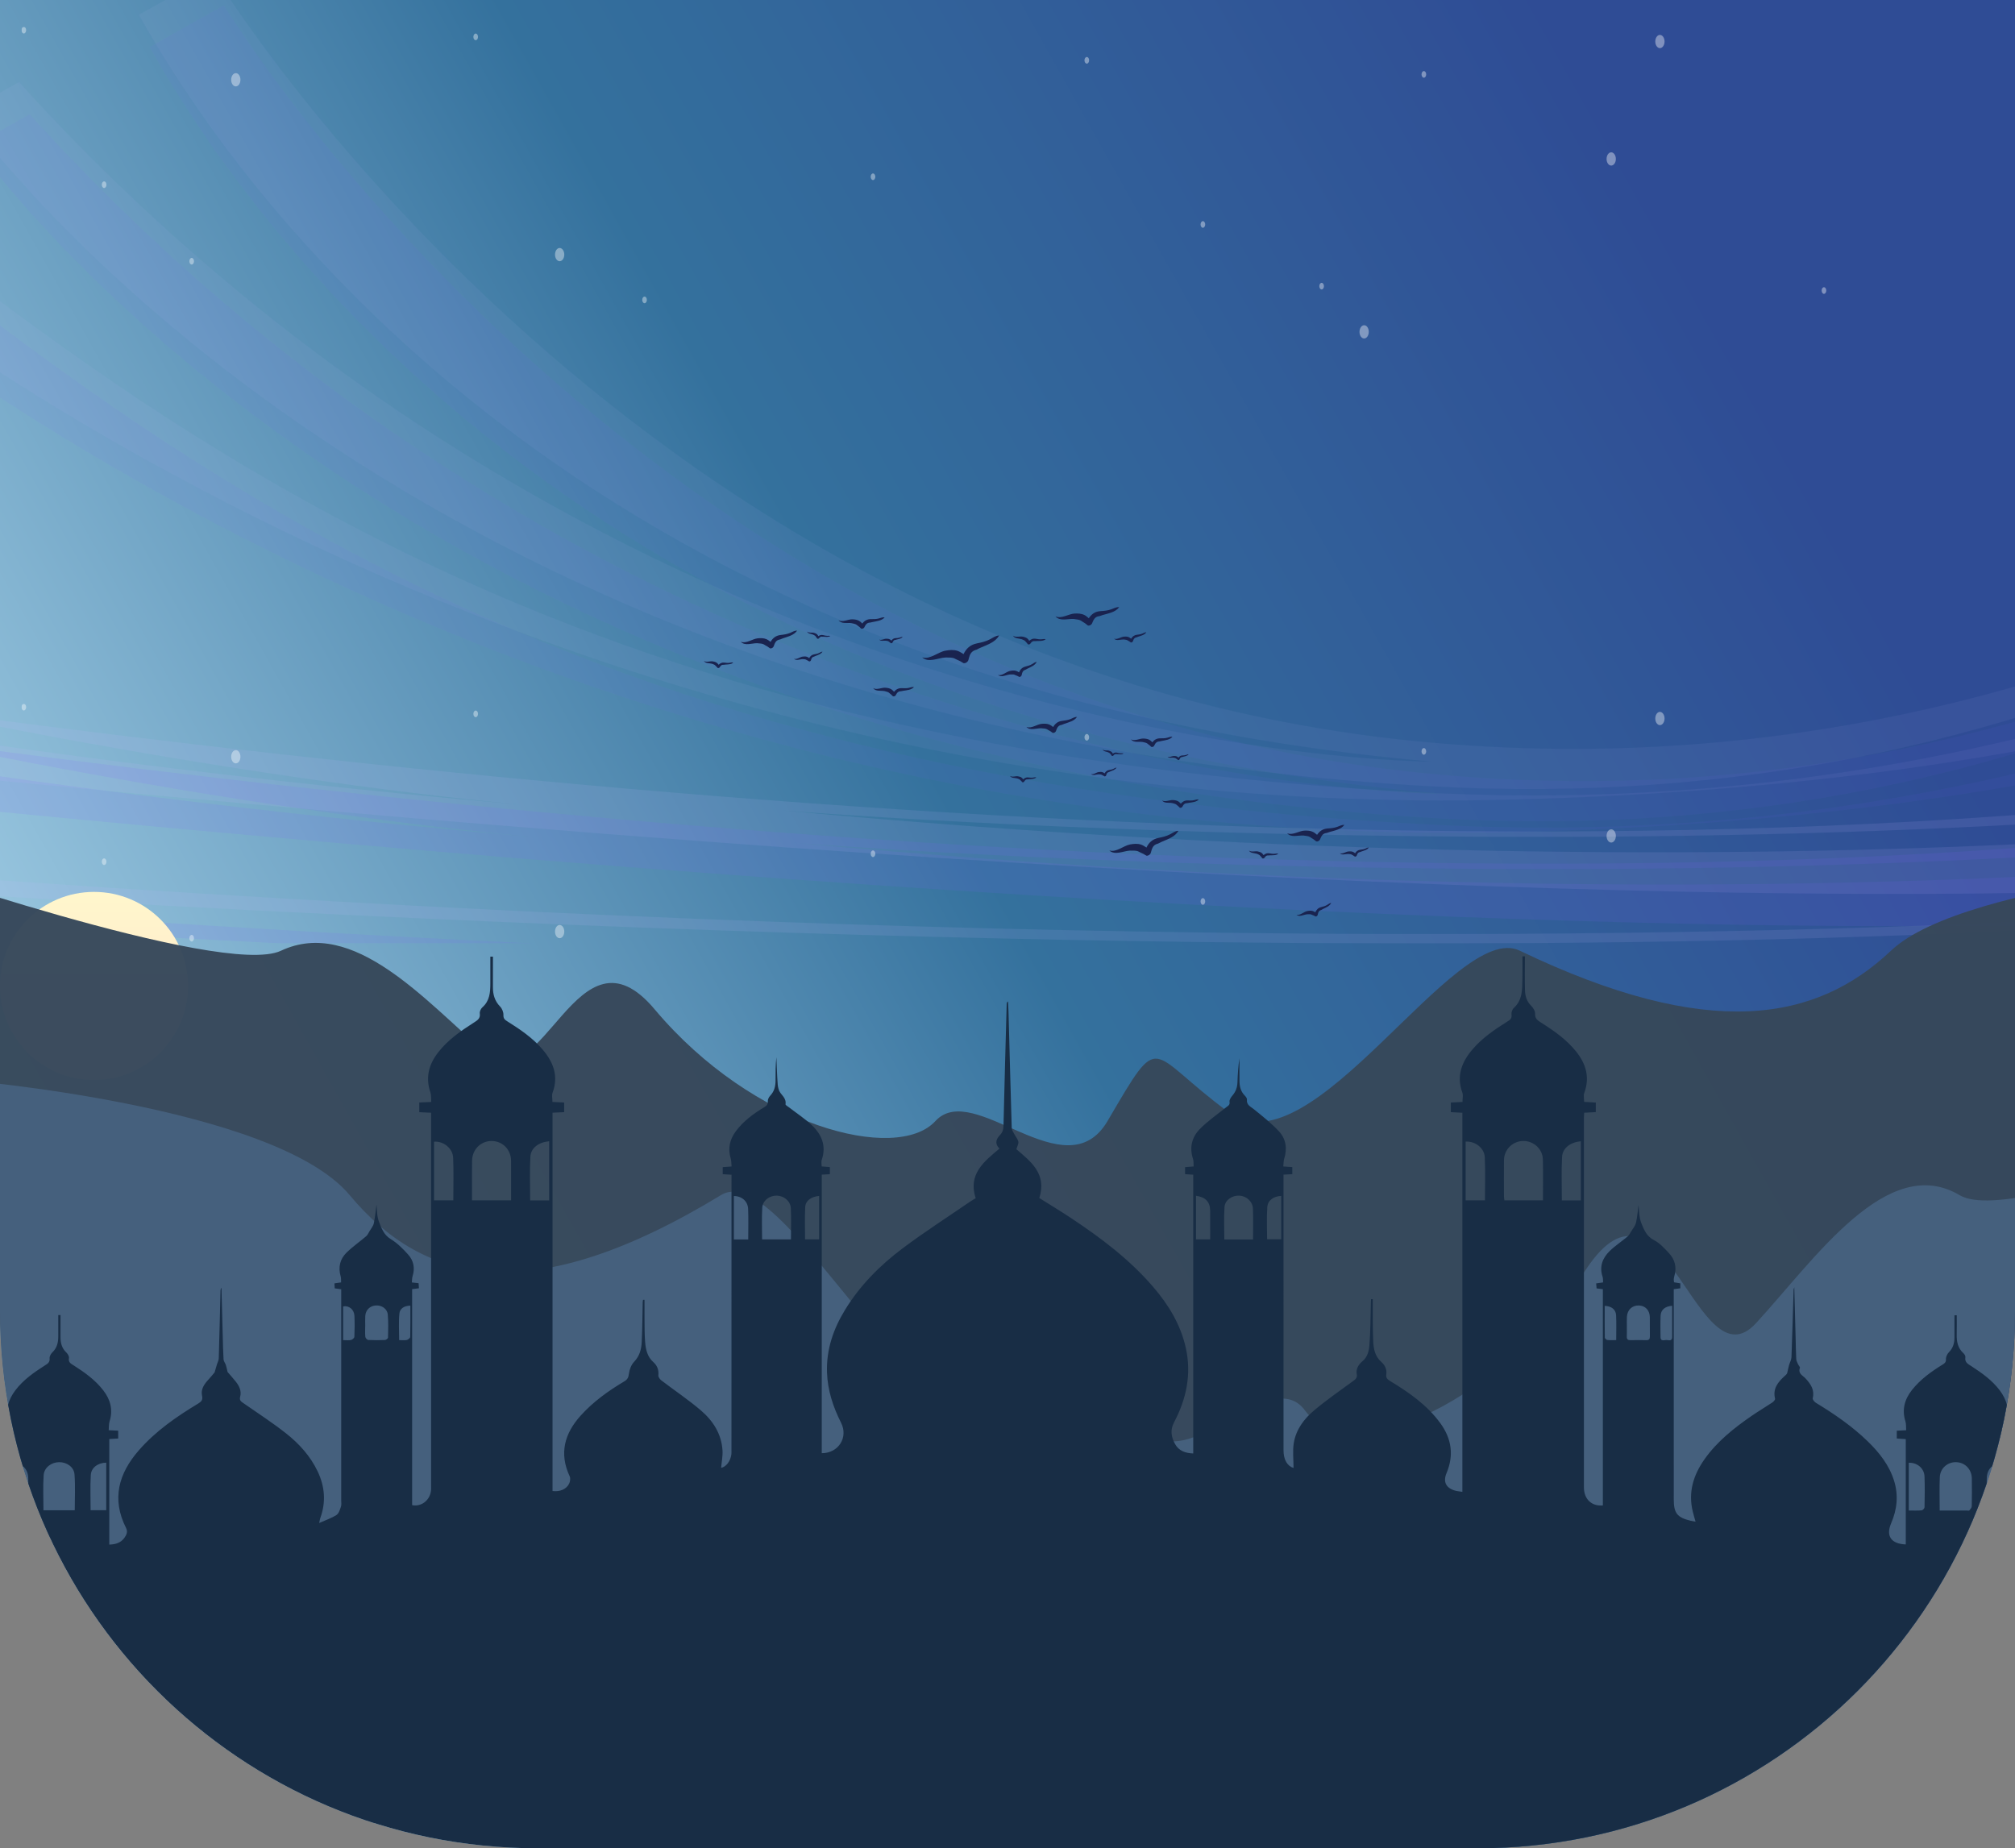 <svg width="375" height="344" viewBox="0 0 375 344" fill="none" xmlns="http://www.w3.org/2000/svg">
<rect x="0" y="0" width="375" height="344" fill="#808080" stroke="none"/>
<g clip-path="url(#clip0_16_1142)">
<path d="M0 0H375V244C375 299.228 330.228 344 275 344H100C44.772 344 0 299.228 0 244V0Z" fill="url(#paint0_linear_16_1142)"/>
<g clip-path="url(#clip1_16_1142)">
<g opacity="0.53">
<g opacity="0.53">
<path opacity="0.21" d="M266.313 147.576C109.6 139.972 36.289 85.325 -29.118 33.574L-40.158 39.763C-40.158 39.763 86.033 153.921 281.424 148.823C476.815 143.725 523.624 69.376 523.624 69.376L521.52 66.674C498.661 85.61 405.589 154.33 266.313 147.576Z" fill="#C5B7FF"/>
<path opacity="0.21" d="M266.313 141.738C266.313 141.738 118.464 142.037 3.527 15.268L-6.766 21.041C10.71 44.049 91.547 136.705 266.319 146.349C380.607 152.661 461.833 99.254 510.415 52.413L508.973 50.562C508.973 50.562 414.336 151.265 266.319 138.212C118.302 125.159 39.666 -5 39.666 -5L25.847 2.747C45.634 38.094 110.762 128.107 266.313 141.738Z" fill="#C5B7FF"/>
</g>
<path opacity="0.21" d="M-123.105 153.706C-295.391 137.459 -326.302 127.575 -304.08 121.568C-309.197 120.769 -314.139 119.983 -318.847 119.23C-398.437 124.665 -418.757 135.471 -144.672 156.876C268.8 189.164 430.357 171.656 478.471 163.35C477.821 163.454 287.275 192.404 -123.105 153.706Z" fill="#C5B7FF"/>
<path opacity="0.21" d="M-115.417 133.348C356.683 185.404 470.814 162.558 495.459 153.739V144.985C460.495 151.187 338.013 168.656 145.602 150.843C145.602 150.843 347.695 167.175 495.459 140.316V132.854C350.371 171.961 120.036 150.44 -17.305 131.763C42.939 144.401 86.631 148.823 96.735 149.739C97.482 149.804 98.222 149.868 98.976 149.933C98.976 149.933 98.203 149.875 96.735 149.739C-24.442 139.322 -111.819 119.392 -134.541 113.846C-148.899 113.95 -208.196 114.47 -263.823 116.502C-265.759 116.645 -267.661 116.788 -269.525 116.938C-231.587 120.749 -181.103 126.107 -115.417 133.348Z" fill="#C5B7FF"/>
</g>
<g clip-path="url(#clip2_16_1142)">
<g opacity="0.53">
<g opacity="0.53">
<path opacity="0.21" d="M268.313 153.576C111.6 145.972 38.289 91.325 -27.118 39.574L-38.158 45.763C-38.158 45.763 88.033 159.921 283.424 154.823C478.815 149.725 525.624 75.376 525.624 75.376L523.52 72.674C500.661 91.61 407.589 160.33 268.313 153.576Z" fill="#7C5BFF"/>
<path opacity="0.21" d="M268.313 147.738C268.313 147.738 120.464 148.037 5.527 21.268L-4.766 27.041C12.71 50.049 93.547 142.705 268.319 152.349C382.607 158.661 463.833 105.254 512.415 58.413L510.973 56.562C510.973 56.562 416.336 157.265 268.319 144.212C120.302 131.159 41.666 1 41.666 1L27.847 8.747C47.634 44.094 112.762 134.107 268.313 147.738Z" fill="#7C5BFF"/>
</g>
<path opacity="0.21" d="M-121.105 159.706C-293.391 143.459 -324.302 133.575 -302.08 127.568C-307.197 126.769 -312.139 125.983 -316.847 125.23C-396.437 130.665 -416.757 141.471 -142.672 162.876C270.8 195.164 432.357 177.656 480.471 169.35C479.821 169.454 289.275 198.404 -121.105 159.706Z" fill="#7C5BFF"/>
<path opacity="0.21" d="M-113.417 139.348C358.683 191.404 472.814 168.558 497.459 159.739V150.985C462.495 157.187 340.013 174.656 147.602 156.843C147.602 156.843 349.695 173.175 497.459 146.316V138.854C352.371 177.961 122.036 156.44 -15.306 137.763C44.939 150.401 88.631 154.823 98.735 155.739C99.482 155.804 100.222 155.868 100.976 155.933C100.976 155.933 100.203 155.875 98.735 155.739C-22.442 145.322 -109.819 125.392 -132.541 119.846C-146.899 119.95 -206.196 120.47 -261.823 122.502C-263.759 122.645 -265.661 122.788 -267.525 122.938C-229.587 126.749 -179.103 132.107 -113.417 139.348Z" fill="#7C5BFF"/>
</g>
<g clip-path="url(#clip3_16_1142)">
<g opacity="0.39">
<path d="M44.748 14.849C44.748 15.527 44.359 16.082 43.885 16.082C43.41 16.082 43.021 15.527 43.021 14.849C43.021 14.171 43.41 13.616 43.885 13.616C44.359 13.601 44.748 14.155 44.748 14.849Z" fill="white"/>
<path d="M105.017 47.386C105.017 48.065 104.629 48.619 104.154 48.619C103.679 48.619 103.291 48.065 103.291 47.386C103.291 46.708 103.679 46.153 104.154 46.153C104.629 46.153 105.017 46.708 105.017 47.386Z" fill="white"/>
<path d="M309.781 7.728C309.781 8.406 309.393 8.961 308.918 8.961C308.443 8.961 308.055 8.406 308.055 7.728C308.055 7.05 308.443 6.495 308.918 6.495C309.393 6.495 309.781 7.05 309.781 7.728Z" fill="white"/>
<path d="M246.393 53.259C246.393 53.598 246.199 53.875 245.962 53.875C245.724 53.875 245.53 53.598 245.53 53.259C245.53 52.92 245.724 52.642 245.962 52.642C246.199 52.642 246.393 52.92 246.393 53.259Z" fill="white"/>
<path d="M264.987 14.464C265.225 14.464 265.418 14.188 265.418 13.847C265.418 13.507 265.225 13.231 264.987 13.231C264.748 13.231 264.555 13.507 264.555 13.847C264.555 14.188 264.748 14.464 264.987 14.464Z" fill="white"/>
<path d="M224.293 41.776C224.293 42.115 224.099 42.392 223.861 42.392C223.624 42.392 223.429 42.115 223.429 41.776C223.429 41.437 223.624 41.16 223.861 41.16C224.099 41.16 224.293 41.437 224.293 41.776Z" fill="white"/>
<path d="M202.689 11.227C202.689 11.566 202.494 11.844 202.257 11.844C202.02 11.844 201.825 11.566 201.825 11.227C201.825 10.888 202.02 10.61 202.257 10.61C202.494 10.595 202.689 10.872 202.689 11.227Z" fill="white"/>
<path d="M162.901 32.898C162.901 33.237 162.707 33.514 162.47 33.514C162.232 33.514 162.038 33.237 162.038 32.898C162.038 32.559 162.232 32.281 162.47 32.281C162.707 32.281 162.901 32.559 162.901 32.898Z" fill="white"/>
<path d="M120.384 55.817C120.384 56.157 120.19 56.434 119.952 56.434C119.715 56.434 119.521 56.157 119.521 55.817C119.521 55.478 119.715 55.201 119.952 55.201C120.19 55.201 120.384 55.478 120.384 55.817Z" fill="white"/>
<path d="M88.528 7.482C88.766 7.482 88.96 7.205 88.96 6.865C88.96 6.524 88.766 6.248 88.528 6.248C88.289 6.248 88.096 6.524 88.096 6.865C88.096 7.205 88.289 7.482 88.528 7.482Z" fill="white"/>
<path d="M36.104 48.62C36.104 48.959 35.91 49.236 35.672 49.236C35.435 49.236 35.241 48.959 35.241 48.62C35.241 48.28 35.435 48.003 35.672 48.003C35.91 48.003 36.104 48.28 36.104 48.62Z" fill="white"/>
<path d="M4.432 6.233C4.67 6.233 4.863 5.957 4.863 5.617C4.863 5.276 4.67 5 4.432 5C4.193 5 4 5.276 4 5.617C4 5.957 4.193 6.233 4.432 6.233Z" fill="white"/>
<path d="M19.809 34.378C19.809 34.717 19.615 34.994 19.378 34.994C19.14 34.994 18.946 34.717 18.946 34.378C18.946 34.038 19.14 33.761 19.378 33.761C19.615 33.761 19.809 34.038 19.809 34.378Z" fill="white"/>
<path d="M339.878 54.076C339.878 54.415 339.684 54.692 339.446 54.692C339.209 54.692 339.015 54.415 339.015 54.076C339.015 53.737 339.209 53.459 339.446 53.459C339.684 53.459 339.878 53.737 339.878 54.076Z" fill="white"/>
<path d="M299.853 30.817C300.33 30.817 300.717 30.265 300.717 29.584C300.717 28.903 300.33 28.351 299.853 28.351C299.377 28.351 298.99 28.903 298.99 29.584C298.99 30.265 299.377 30.817 299.853 30.817Z" fill="white"/>
<path d="M254.735 61.767C254.735 62.445 254.346 63 253.872 63C253.397 63 253.008 62.445 253.008 61.767C253.008 61.089 253.397 60.534 253.872 60.534C254.346 60.519 254.735 61.073 254.735 61.767Z" fill="white"/>
</g>
</g>
<g clip-path="url(#clip4_16_1142)">
<g opacity="0.39">
<path d="M44.748 140.849C44.748 141.527 44.359 142.082 43.885 142.082C43.41 142.082 43.021 141.527 43.021 140.849C43.021 140.171 43.41 139.616 43.885 139.616C44.359 139.601 44.748 140.155 44.748 140.849Z" fill="white"/>
<path d="M105.017 173.386C105.017 174.065 104.629 174.619 104.154 174.619C103.679 174.619 103.291 174.065 103.291 173.386C103.291 172.708 103.679 172.153 104.154 172.153C104.629 172.153 105.017 172.708 105.017 173.386Z" fill="white"/>
<path d="M309.781 133.728C309.781 134.406 309.393 134.961 308.918 134.961C308.443 134.961 308.055 134.406 308.055 133.728C308.055 133.05 308.443 132.495 308.918 132.495C309.393 132.495 309.781 133.05 309.781 133.728Z" fill="white"/>
<path d="M264.987 140.464C265.225 140.464 265.418 140.188 265.418 139.847C265.418 139.507 265.225 139.231 264.987 139.231C264.748 139.231 264.555 139.507 264.555 139.847C264.555 140.188 264.748 140.464 264.987 140.464Z" fill="white"/>
<path d="M224.293 167.776C224.293 168.115 224.099 168.393 223.861 168.393C223.624 168.393 223.429 168.115 223.429 167.776C223.429 167.437 223.624 167.159 223.861 167.159C224.099 167.159 224.293 167.437 224.293 167.776Z" fill="white"/>
<path d="M202.689 137.227C202.689 137.566 202.494 137.843 202.257 137.843C202.02 137.843 201.825 137.566 201.825 137.227C201.825 136.888 202.02 136.61 202.257 136.61C202.494 136.595 202.689 136.872 202.689 137.227Z" fill="white"/>
<path d="M162.901 158.898C162.901 159.237 162.707 159.514 162.47 159.514C162.232 159.514 162.038 159.237 162.038 158.898C162.038 158.559 162.232 158.281 162.47 158.281C162.707 158.281 162.901 158.559 162.901 158.898Z" fill="white"/>
<path d="M88.528 133.482C88.766 133.482 88.96 133.206 88.96 132.865C88.96 132.525 88.766 132.248 88.528 132.248C88.289 132.248 88.096 132.525 88.096 132.865C88.096 133.206 88.289 133.482 88.528 133.482Z" fill="white"/>
<path d="M36.104 174.619C36.104 174.959 35.91 175.236 35.672 175.236C35.435 175.236 35.241 174.959 35.241 174.619C35.241 174.28 35.435 174.003 35.672 174.003C35.91 174.003 36.104 174.28 36.104 174.619Z" fill="white"/>
<path d="M4.432 132.233C4.67 132.233 4.863 131.957 4.863 131.617C4.863 131.276 4.67 131 4.432 131C4.193 131 4 131.276 4 131.617C4 131.957 4.193 132.233 4.432 132.233Z" fill="white"/>
<path d="M19.809 160.378C19.809 160.717 19.615 160.994 19.378 160.994C19.14 160.994 18.946 160.717 18.946 160.378C18.946 160.039 19.14 159.761 19.378 159.761C19.615 159.761 19.809 160.039 19.809 160.378Z" fill="white"/>
<path d="M299.853 156.817C300.33 156.817 300.717 156.265 300.717 155.584C300.717 154.903 300.33 154.351 299.853 154.351C299.377 154.351 298.99 154.903 298.99 155.584C298.99 156.265 299.377 156.817 299.853 156.817Z" fill="white"/>
</g>
</g>
</g>
</g>
<circle cx="17.5" cy="183.5" r="17.5" fill="url(#paint1_linear_16_1142)"/>
<path d="M424 160C424 160 365.841 163.76 351.933 176.931C338.026 190.102 318.075 193.861 282.815 176.931C270.814 171.156 244.181 218.336 228.731 207.057C213.277 195.754 216.371 191.183 206.113 208.654C198.318 221.924 181.246 200.84 174.082 208.654C166.918 216.468 140.271 209.809 121.821 187.841C107.352 170.615 101.169 205.189 90.21 195.778C79.252 186.367 65.764 170.615 52.282 176.955C41.398 182.066 -21.906 160 -21.906 160L-24 288L424 265.393V160Z" fill="#37485B" fill-opacity="0.97"/>
<g clip-path="url(#clip5_16_1142)">
<path d="M-7 201C-7 201 51.159 205.758 65.067 222.428C78.975 239.098 98.925 243.856 134.185 222.428C146.186 215.119 172.819 274.831 188.269 260.557C203.723 246.251 200.629 240.466 210.887 262.578C218.682 279.372 235.754 252.688 242.918 262.578C250.082 272.468 276.729 264.04 295.179 236.236C309.648 214.435 315.831 258.193 326.79 246.282C337.748 234.37 351.235 214.435 364.718 222.459C375.602 228.928 438.906 201 438.906 201L441 363L-7 334.388V201Z" fill="#45607D"/>
</g>
<path d="M0 266.247C0.578 266.247 1.154 266.247 1.863 266.247C1.811 265.615 1.869 265.076 1.709 264.609C0.963 262.421 1.529 260.513 2.861 258.759C4.344 256.808 6.32 255.429 8.358 254.134C8.865 253.812 9.311 253.56 9.231 252.802C9.194 252.452 9.467 251.97 9.746 251.702C10.608 250.88 10.844 249.868 10.844 248.749C10.846 247.419 10.844 246.091 10.844 244.761C10.983 244.761 11.121 244.761 11.26 244.759C11.26 246.105 11.266 247.452 11.258 248.798C11.252 249.919 11.49 250.927 12.358 251.741C12.619 251.987 12.893 252.458 12.836 252.765C12.682 253.589 13.219 253.816 13.739 254.146C15.778 255.445 17.735 256.847 19.229 258.783C20.561 260.507 21.067 262.404 20.389 264.554C20.239 265.031 20.284 265.57 20.229 266.191C20.858 266.222 21.393 266.249 21.998 266.279C21.998 266.757 21.998 267.195 21.998 267.738C21.469 267.769 20.936 267.8 20.338 267.835C20.338 274.404 20.338 280.925 20.338 287.48C21.473 287.443 22.453 287.176 23.125 286.256C23.534 285.695 23.831 285.115 23.453 284.369C20.727 278.972 22.086 274.23 25.854 269.917C28.973 266.347 32.825 263.681 36.848 261.253C37.475 260.874 37.778 260.579 37.596 259.742C37.344 258.577 38.001 257.626 38.776 256.786C39.196 256.331 39.583 255.847 39.936 255.433C40.085 254.929 40.233 254.419 40.385 253.909C40.495 253.55 40.7 253.196 40.712 252.837C40.837 248.642 40.932 244.446 41.038 240.251C41.042 240.06 41.063 239.868 41.212 239.677C41.294 242.696 41.372 245.714 41.456 248.734C41.495 250.163 41.516 251.595 41.606 253.023C41.628 253.372 41.919 253.698 42.032 254.052C42.171 254.482 42.251 254.929 42.354 255.355C42.817 255.898 43.362 256.501 43.87 257.136C44.524 257.952 44.979 258.888 44.7 259.935C44.514 260.628 44.843 260.839 45.298 261.154C47.94 262.988 50.643 264.745 53.171 266.728C55.638 268.664 57.749 270.98 59.12 273.865C60.46 276.687 60.692 279.58 59.606 282.543C59.542 282.716 59.522 282.906 59.397 283.463C60.64 282.908 61.71 282.556 62.626 281.966C63.062 281.685 63.261 280.97 63.456 280.412C63.579 280.062 63.501 279.638 63.501 279.248C63.503 266.521 63.503 253.792 63.503 241.065C63.503 240.712 63.503 240.36 63.503 239.956C63.081 239.897 62.739 239.851 62.296 239.79C62.278 239.497 62.259 239.196 62.239 238.862C62.675 238.8 63.02 238.749 63.481 238.683C63.458 238.302 63.503 237.911 63.401 237.561C62.905 235.87 63.269 234.343 64.483 233.145C65.608 232.036 66.933 231.128 68.138 230.095C68.417 229.854 68.581 229.472 68.776 229.141C69.064 228.655 69.468 228.184 69.577 227.657C69.833 226.405 69.946 225.122 70.066 224.221C70.171 225.038 70.107 226.329 70.54 227.423C71.001 228.587 71.423 229.837 72.71 230.616C73.935 231.356 75.001 232.431 75.968 233.509C76.976 234.632 77.261 236.028 76.781 237.53C76.669 237.88 76.691 238.272 76.646 238.69C77.101 238.741 77.448 238.78 77.9 238.829C77.921 239.124 77.943 239.425 77.966 239.774C77.513 239.831 77.136 239.878 76.698 239.933C76.698 253.353 76.698 266.749 76.698 280.14C78.431 280.486 80.044 279.213 80.218 277.382C80.243 277.125 80.226 276.863 80.226 276.601C80.226 253.847 80.226 231.095 80.226 208.34C80.226 207.957 80.226 207.575 80.226 207.102C79.46 207.067 78.792 207.038 78.032 207.002C78.032 206.422 78.032 205.862 78.032 205.196C78.722 205.164 79.417 205.135 80.251 205.098C80.202 204.448 80.277 203.84 80.099 203.321C79.148 200.53 79.808 198.086 81.566 195.84C83.382 193.518 85.763 191.873 88.208 190.313C88.859 189.899 89.425 189.555 89.292 188.613C89.244 188.262 89.486 187.738 89.767 187.49C91.146 186.274 91.255 184.674 91.255 183.02C91.253 181.363 91.255 179.707 91.255 178.051C91.415 178.051 91.576 178.051 91.738 178.049C91.738 179.93 91.748 181.811 91.734 183.69C91.724 185.078 92.056 186.297 93.072 187.34C93.441 187.719 93.71 188.383 93.689 188.903C93.662 189.559 93.939 189.795 94.406 190.088C96.781 191.576 99.099 193.143 100.947 195.297C102.976 197.662 103.992 200.248 102.838 203.377C102.662 203.854 102.812 204.452 102.812 205.092C103.547 205.129 104.242 205.163 104.99 205.2C104.99 205.811 104.99 206.348 104.99 206.995C104.281 207.028 103.586 207.059 102.83 207.094C102.83 230.61 102.83 254.062 102.83 277.505C104.199 277.685 105.416 277.181 105.927 276.119C106.111 275.736 106.191 275.136 106.021 274.773C104.023 270.499 105.064 266.798 108.078 263.46C110.412 260.874 113.213 258.867 116.189 257.099C116.791 256.741 116.961 256.363 117.047 255.669C117.142 254.894 117.48 254.009 118.012 253.456C119.037 252.388 119.363 251.124 119.428 249.775C119.547 247.306 119.555 244.831 119.613 242.358C119.617 242.212 119.652 242.063 119.672 241.917C119.762 241.919 119.853 241.919 119.943 241.921C119.943 243.126 119.932 244.329 119.947 245.534C119.965 246.933 119.945 248.337 120.057 249.728C120.168 251.132 120.439 252.493 121.598 253.523C122.297 254.146 122.633 254.97 122.525 255.976C122.494 256.273 122.797 256.706 123.072 256.915C125.521 258.788 128.1 260.505 130.438 262.505C132.68 264.423 134.272 266.867 134.461 269.941C134.527 271.019 134.297 272.117 134.205 273.191C135.119 273.025 135.949 271.966 136.112 270.679C136.139 270.455 136.129 270.224 136.129 269.996C136.135 253.169 136.135 236.341 136.135 219.512C136.135 219.255 136.135 218.997 136.135 218.645C135.59 218.61 135.088 218.577 134.502 218.54C134.502 218.143 134.502 217.743 134.502 217.229C134.979 217.194 135.481 217.159 136.151 217.11C136.098 216.59 136.125 216.077 135.986 215.612C135.43 213.751 135.801 212.081 136.938 210.553C138.342 208.665 140.197 207.297 142.186 206.096C142.635 205.825 142.938 205.582 142.893 204.967C142.869 204.629 143.092 204.194 143.34 203.932C144.106 203.123 144.334 202.164 144.332 201.104C144.328 199.653 144.332 198.203 144.487 196.752C144.563 198.44 144.604 200.129 144.733 201.813C144.776 202.362 144.922 202.989 145.241 203.413C145.733 204.065 146.338 204.588 146.192 205.536C146.168 205.682 146.586 205.907 146.811 206.081C148.223 207.17 149.733 208.159 151.032 209.37C152.907 211.118 153.832 213.249 152.928 215.876C152.811 216.215 152.913 216.631 152.913 217.098C153.416 217.137 153.891 217.174 154.444 217.217C154.444 217.628 154.444 218.032 154.444 218.54C153.973 218.565 153.471 218.592 152.934 218.622C152.934 235.948 152.934 253.208 152.934 270.47C156.051 270.476 157.893 267.519 156.536 264.824C155.045 261.867 154.022 258.792 153.909 255.435C153.766 251.185 155.077 247.374 157.252 243.814C160.022 239.278 163.717 235.548 167.919 232.388C171.993 229.323 176.298 226.565 180.503 223.676C180.823 223.456 181.163 223.264 181.579 223.007C180.112 218.549 183.118 216.186 186.009 213.778C185.231 213.004 185.212 212.184 186.067 211.293C186.556 210.786 186.737 210.282 186.753 209.583C186.929 202.004 187.144 194.428 187.349 186.852C187.353 186.697 187.382 186.545 187.597 186.381C187.628 187.022 187.671 187.662 187.688 188.303C187.884 195.522 188.069 202.741 188.288 209.959C188.3 210.327 188.571 210.696 188.753 211.049C189.003 211.532 189.397 211.971 189.513 212.479C189.597 212.844 189.325 213.292 189.159 213.897C191.763 216.133 194.884 218.446 193.417 222.975C195.39 224.216 197.366 225.405 199.286 226.678C204.857 230.376 210.185 234.374 214.578 239.479C217.457 242.825 219.718 246.513 220.685 250.874C221.769 255.763 220.8 260.367 218.499 264.716C217.726 266.179 217.978 267.492 218.695 268.781C219.39 270.029 220.599 270.47 222.066 270.517C222.066 253.218 222.066 235.956 222.066 218.635C221.566 218.604 221.091 218.573 220.548 218.538C220.548 218.108 220.548 217.708 220.548 217.231C221.031 217.192 221.505 217.155 222.138 217.102C222.105 216.618 222.168 216.124 222.025 215.696C221.316 213.557 221.822 211.622 223.318 210.11C224.791 208.622 226.543 207.409 228.187 206.094C228.535 205.815 228.925 205.694 228.822 205.055C228.763 204.696 229.103 204.202 229.384 203.872C229.992 203.157 230.267 202.364 230.297 201.436C230.343 199.942 230.441 198.451 230.672 196.959C230.672 198.393 230.658 199.825 230.675 201.258C230.687 202.243 230.92 203.155 231.642 203.893C231.84 204.094 232.086 204.405 232.06 204.637C231.949 205.666 232.724 205.942 233.349 206.45C234.957 207.752 236.603 209.045 238.008 210.551C239.322 211.96 239.596 213.768 238.996 215.663C238.863 216.081 238.887 216.547 238.826 217.106C239.418 217.145 239.92 217.178 240.502 217.215C240.502 217.639 240.502 218.04 240.502 218.538C240.017 218.563 239.512 218.589 238.867 218.622C238.867 218.944 238.867 219.257 238.867 219.569C238.867 236.366 238.867 253.163 238.869 269.958C238.869 271.689 239.59 272.884 240.736 273.216C240.736 271.679 240.533 270.082 240.783 268.558C241.187 266.093 242.666 264.099 244.525 262.535C246.855 260.572 249.369 258.827 251.834 257.029C252.32 256.673 252.623 256.419 252.496 255.722C252.318 254.743 252.863 253.939 253.572 253.341C254.524 252.542 254.772 251.403 254.856 250.351C255.068 247.696 255.053 245.023 255.129 242.356C255.135 242.171 255.15 241.987 255.16 241.804C255.266 241.802 255.369 241.802 255.475 241.8C255.475 243.038 255.465 244.278 255.477 245.517C255.49 246.915 255.49 248.316 255.563 249.712C255.635 251.111 255.912 252.446 257.041 253.454C257.727 254.066 258.135 254.845 257.994 255.794C257.902 256.411 258.166 256.71 258.672 257.015C262.197 259.142 265.561 261.484 268.035 264.859C270.139 267.728 270.612 270.839 269.211 274.166C268.541 275.755 269.065 276.914 270.735 277.416C271.159 277.543 271.614 277.57 272.153 277.66C272.153 254.097 272.153 230.653 272.153 207.104C271.459 207.069 270.764 207.032 270.012 206.995C270.012 206.393 270.012 205.856 270.012 205.204C270.711 205.168 271.407 205.135 272.172 205.096C272.172 204.473 272.328 203.848 272.147 203.346C271.026 200.252 272.018 197.686 274.01 195.342C275.848 193.182 278.161 191.608 280.54 190.121C281.03 189.815 281.397 189.57 281.297 188.863C281.241 188.467 281.42 187.883 281.709 187.621C283.368 186.121 283.286 184.139 283.329 182.19C283.36 180.793 283.335 179.397 283.335 178C283.487 178 283.637 178 283.79 178C283.79 180.107 283.747 182.217 283.807 184.322C283.836 185.365 284.116 186.352 284.92 187.156C285.305 187.543 285.708 188.156 285.686 188.651C285.649 189.541 286.09 189.881 286.731 190.285C289.157 191.815 291.507 193.444 293.329 195.717C295.161 198.002 295.889 200.494 294.866 203.348C294.811 203.498 294.753 203.659 294.753 203.815C294.755 204.202 294.788 204.586 294.815 205.08C295.534 205.123 296.227 205.164 296.985 205.209C296.985 205.795 296.985 206.334 296.985 206.987C296.303 207.022 295.606 207.059 294.819 207.1C294.801 207.454 294.774 207.768 294.774 208.083C294.772 230.999 294.772 253.915 294.774 276.832C294.774 279.007 296.196 280.381 298.3 280.189C298.3 266.798 298.3 253.404 298.3 239.944C297.934 239.897 297.591 239.854 297.134 239.796C297.108 239.52 297.081 239.222 297.05 238.87C297.499 238.804 297.872 238.749 298.343 238.681C298.311 238.306 298.35 237.938 298.245 237.62C297.61 235.712 298.249 234.126 299.585 232.827C300.604 231.839 301.815 231.048 302.907 230.132C303.192 229.891 303.372 229.516 303.571 229.186C303.895 228.645 304.347 228.122 304.475 227.534C304.741 226.321 304.829 225.069 304.934 224.268C305.05 225.12 304.997 226.479 305.456 227.636C305.929 228.823 306.409 230.098 307.8 230.806C308.864 231.347 309.745 232.317 310.583 233.212C311.726 234.434 312.093 235.913 311.589 237.558C311.532 237.741 311.505 237.938 311.495 238.13C311.487 238.288 311.524 238.448 311.548 238.663C311.931 238.728 312.3 238.79 312.714 238.86C312.714 239.169 312.714 239.45 312.714 239.776C312.337 239.827 311.991 239.874 311.493 239.94C311.493 240.341 311.493 240.751 311.493 241.161C311.493 253.79 311.493 266.421 311.495 279.05C311.495 281.636 312.12 282.431 314.638 283.043C314.888 283.103 315.144 283.142 315.548 283.218C315.358 282.533 315.181 281.937 315.032 281.332C314.147 277.726 315.149 274.529 317.216 271.597C319.56 268.277 322.696 265.794 326.001 263.513C327.259 262.646 328.581 261.872 329.851 261.023C330.081 260.868 330.392 260.511 330.347 260.326C329.882 258.441 330.898 257.222 332.15 256.089C332.39 255.872 332.64 255.667 332.642 255.378C332.747 254.935 332.837 254.488 332.96 254.05C333.095 253.573 333.38 253.109 333.398 252.632C333.556 248.441 333.669 244.245 333.798 240.052C333.8 239.962 333.843 239.874 333.923 239.581C334.011 242.903 334.095 246.021 334.177 249.138C334.21 250.405 334.22 251.675 334.288 252.943C334.306 253.273 334.492 253.597 334.626 253.913C334.726 254.15 335.025 254.423 334.968 254.585C334.576 255.677 335.523 256.007 336.038 256.572C336.992 257.613 337.734 258.699 337.359 260.24C337.304 260.466 337.656 260.913 337.927 261.077C341.384 263.179 344.709 265.456 347.617 268.287C349.757 270.371 351.588 272.691 352.494 275.595C353.332 278.283 353.062 280.925 351.957 283.494C350.933 285.869 351.923 287.344 354.674 287.451C354.674 280.949 354.674 274.449 354.674 267.849C354.134 267.812 353.603 267.777 353 267.736C353 267.259 353 266.822 353 266.285C353.531 266.257 354.066 266.232 354.744 266.197C354.701 265.611 354.763 265.046 354.607 264.55C353.922 262.359 354.453 260.437 355.828 258.7C357.386 256.734 359.396 255.292 361.508 253.988C361.914 253.738 362.181 253.546 362.152 252.958C362.131 252.53 362.394 251.986 362.709 251.667C363.461 250.903 363.728 250.009 363.732 248.989C363.736 247.593 363.734 246.198 363.734 244.802C363.877 244.8 364.017 244.8 364.16 244.798C364.16 245.985 364.18 247.175 364.154 248.362C364.125 249.689 364.344 250.9 365.392 251.847C365.594 252.029 365.808 252.38 365.767 252.611C365.598 253.579 366.277 253.876 366.904 254.284C368.844 255.548 370.734 256.884 372.15 258.759C373.477 260.515 374.041 262.425 373.291 264.611C373.131 265.076 373.193 265.615 373.143 266.24C373.85 266.24 374.426 266.24 375 266.24C375 266.761 375 267.281 375 267.802C372.777 267.779 373.186 267.591 373.18 269.558C373.162 276.482 373.172 283.408 373.172 290.334C373.172 307.99 373.172 325.645 373.176 343.301C373.176 343.721 373.219 344.141 373.242 344.561C249.412 344.561 125.582 344.561 1.752 344.561C1.775 344.108 1.818 343.657 1.818 343.204C1.828 318.664 1.832 294.115 1.82 269.568C1.82 267.601 2.223 267.789 0 267.812C0 267.29 0 266.769 0 266.247ZM95.115 223.411C95.115 220.913 95.123 218.485 95.113 216.059C95.103 213.971 93.554 212.387 91.523 212.36C89.521 212.335 87.898 213.913 87.855 215.993C87.816 217.876 87.843 219.758 87.843 221.641C87.843 222.214 87.843 222.788 87.843 223.413C90.298 223.411 92.623 223.411 95.115 223.411ZM287.153 223.409C287.153 220.835 287.2 218.313 287.137 215.792C287.088 213.848 285.403 212.331 283.477 212.358C281.485 212.387 279.909 213.958 279.895 215.963C279.879 218.204 279.889 220.444 279.895 222.682C279.895 222.926 279.95 223.173 279.979 223.405C282.387 223.409 284.711 223.409 287.153 223.409ZM13.91 281.088C13.91 278.839 14.039 276.609 13.864 274.402C13.752 273.005 12.389 272.121 10.994 272.138C9.565 272.158 8.229 273.117 8.127 274.552C7.977 276.703 8.088 278.873 8.088 281.086C10.039 281.088 11.912 281.088 13.91 281.088ZM360.984 281.14C362.744 281.14 364.39 281.14 366.037 281.14C366.199 281.14 366.439 281.203 366.508 281.121C366.699 280.892 366.945 280.607 366.951 280.338C366.99 278.619 366.988 276.898 366.965 275.177C366.941 273.46 365.703 272.189 364.055 272.14C362.457 272.091 361.08 273.261 361.006 274.925C360.916 276.929 360.984 278.941 360.984 281.14ZM147.2 230.679C147.2 228.684 147.268 226.768 147.176 224.858C147.114 223.546 145.909 222.569 144.584 222.532C143.211 222.495 141.934 223.44 141.856 224.802C141.744 226.737 141.828 228.684 141.828 230.677C143.625 230.679 145.338 230.679 147.2 230.679ZM233.197 230.686C233.197 228.718 233.244 226.864 233.181 225.016C233.135 223.632 232.009 222.602 230.634 222.534C229.308 222.467 227.978 223.344 227.886 224.653C227.746 226.647 227.849 228.659 227.849 230.688C229.65 230.686 231.365 230.686 233.197 230.686ZM102.205 223.415C102.205 219.702 102.205 216.059 102.205 212.409C100.25 212.588 98.794 213.647 98.705 215.301C98.556 217.983 98.666 220.678 98.666 223.415C99.863 223.415 100.99 223.415 102.205 223.415ZM276.356 223.407C276.356 220.704 276.452 218.042 276.323 215.389C276.237 213.647 274.549 212.385 272.766 212.471C272.766 216.096 272.766 219.723 272.766 223.407C273.973 223.407 275.123 223.407 276.356 223.407ZM84.363 223.413C84.363 220.721 84.447 218.092 84.333 215.471C84.257 213.706 82.495 212.342 80.771 212.493C80.771 216.114 80.771 219.739 80.771 223.413C81.96 223.413 83.087 223.413 84.363 223.413ZM294.206 223.415C294.206 219.7 294.206 216.059 294.206 212.411C292.282 212.581 290.799 213.663 290.708 215.307C290.557 217.985 290.667 220.68 290.667 223.415C291.866 223.415 292.993 223.415 294.206 223.415ZM19.772 272.234C18.258 272.238 16.981 273.144 16.897 274.523C16.768 276.683 16.862 278.855 16.862 281.082C17.869 281.082 18.795 281.082 19.77 281.082C19.772 278.095 19.772 275.164 19.772 272.234ZM355.23 272.253C355.23 275.183 355.23 278.115 355.23 281.136C356.082 281.136 356.861 281.177 357.631 281.109C357.832 281.091 358.158 280.74 358.162 280.535C358.199 278.617 358.236 276.697 358.158 274.783C358.095 273.271 356.783 272.185 355.23 272.253ZM67.972 246.786C67.97 246.786 67.968 246.786 67.966 246.786C67.966 247.468 67.921 248.155 67.991 248.829C68.015 249.044 68.335 249.386 68.534 249.396C69.57 249.452 70.612 249.446 71.65 249.402C71.851 249.392 72.208 249.114 72.212 248.954C72.243 247.526 72.294 246.091 72.167 244.673C72.07 243.573 71.028 242.894 69.909 242.974C68.839 243.05 68.042 243.837 67.978 244.933C67.942 245.552 67.972 246.171 67.972 246.786ZM302.77 246.907C302.768 246.907 302.764 246.907 302.763 246.907C302.763 247.525 302.784 248.142 302.757 248.759C302.733 249.275 302.958 249.444 303.45 249.433C304.425 249.411 305.399 249.409 306.372 249.433C306.882 249.444 307.058 249.234 307.05 248.739C307.03 247.538 307.059 246.337 307.038 245.136C307.017 243.87 306.19 243.009 305.005 242.974C303.765 242.937 302.858 243.769 302.778 245.058C302.739 245.671 302.77 246.29 302.77 246.907ZM2.328 272.173C2.328 275.173 2.328 278.107 2.328 281.072C3.326 281.072 4.248 281.072 5.266 281.072C5.266 279.064 5.281 277.121 5.26 275.179C5.242 273.453 4.223 272.39 2.328 272.173ZM372.695 272.175C370.801 272.376 369.779 273.449 369.744 275.169C369.728 275.949 369.74 276.73 369.74 277.509C369.74 278.699 369.74 279.888 369.74 281.06C370.82 281.06 371.744 281.06 372.695 281.06C372.695 278.07 372.695 275.158 372.695 272.175ZM152.444 222.587C150.973 222.725 149.922 223.464 149.856 224.639C149.743 226.637 149.825 228.645 149.825 230.673C150.737 230.673 151.563 230.673 152.444 230.673C152.444 227.96 152.444 225.309 152.444 222.587ZM222.58 222.557C222.58 225.309 222.58 227.985 222.58 230.667C223.482 230.667 224.312 230.667 225.222 230.667C225.222 228.854 225.234 227.104 225.218 225.354C225.207 223.712 224.388 222.815 222.58 222.557ZM139.248 230.686C139.248 228.72 139.305 226.866 139.231 225.018C139.172 223.567 138.049 222.61 136.578 222.606C136.578 225.29 136.578 227.973 136.578 230.686C137.473 230.686 138.307 230.686 139.248 230.686ZM238.441 222.585C237.045 222.643 235.941 223.382 235.849 224.655C235.707 226.647 235.812 228.657 235.812 230.647C236.74 230.647 237.596 230.647 238.443 230.647C238.441 227.907 238.441 225.247 238.441 222.585ZM76.37 243.007C75.23 243.017 74.425 243.544 74.331 244.458C74.165 246.073 74.284 247.718 74.284 249.423C74.823 249.423 75.286 249.491 75.714 249.396C75.964 249.339 76.337 249.027 76.343 248.819C76.39 246.917 76.37 245.011 76.37 243.007ZM298.641 243.05C298.641 245.017 298.63 246.982 298.663 248.946C298.665 249.107 298.948 249.38 299.122 249.4C299.651 249.46 300.19 249.421 300.782 249.421C300.782 247.782 300.833 246.296 300.764 244.814C300.716 243.726 299.907 243.091 298.641 243.05ZM63.858 249.425C64.435 249.425 64.901 249.495 65.329 249.398C65.577 249.341 65.941 249.025 65.95 248.812C66.007 247.513 66.022 246.206 65.962 244.907C65.907 243.704 64.921 242.931 63.858 243.157C63.858 245.198 63.858 247.239 63.858 249.425ZM311.196 243.03C309.874 243.13 309.097 243.778 309.046 244.866C308.983 246.198 309.018 247.534 309.032 248.868C309.04 249.71 309.708 249.398 310.12 249.405C310.536 249.413 311.192 249.689 311.194 248.851C311.202 246.937 311.196 245.023 311.196 243.03Z" fill="#182D45"/>
<g clip-path="url(#clip6_16_1142)">
<path d="M171.713 122.371C173.095 122.757 174.594 121.355 175.917 121.112C176.666 120.969 177.483 120.895 178.221 121.146C178.596 121.277 178.888 121.479 179.225 121.685C179.255 121.704 179.285 121.73 179.319 121.749C179.795 120.745 180.537 120.007 181.788 119.752C182.624 119.583 183.429 119.403 184.19 119.01C184.737 118.725 185.269 118.32 185.895 118.275C185.913 118.272 185.921 118.275 185.936 118.275C185.25 119.531 183.755 119.995 182.455 120.565C182.219 120.67 181.987 120.778 181.762 120.91C181.608 120.951 181.458 120.999 181.32 121.063C180.694 121.352 180.484 121.876 180.323 122.468C180.282 122.584 180.248 122.708 180.226 122.832C180.117 123.195 179.701 123.491 179.315 123.427C178.884 123.146 178.431 122.903 177.963 122.719C177.727 122.584 177.483 122.468 177.217 122.431C176.992 122.393 176.771 122.382 176.554 122.389C176.336 122.371 176.115 122.367 175.891 122.382C174.501 122.472 172.811 123.397 171.627 122.36C171.66 122.36 171.687 122.36 171.713 122.371Z" fill="#19234F"/>
<path d="M167.696 128.651C167.618 128.654 167.535 128.658 167.46 128.669C167.112 128.733 166.943 128.965 166.786 129.239C166.748 129.291 166.718 129.347 166.692 129.407C166.595 129.572 166.347 129.666 166.168 129.583C165.984 129.389 165.797 129.209 165.587 129.059C165.489 128.961 165.381 128.875 165.257 128.819C165.148 128.774 165.044 128.74 164.935 128.714C164.83 128.677 164.721 128.647 164.605 128.624C163.905 128.493 162.949 128.733 162.499 128.07C162.514 128.074 162.529 128.077 162.537 128.085C163.174 128.452 164.092 127.95 164.778 127.999C165.167 128.025 165.579 128.092 165.913 128.313C166.081 128.422 166.201 128.561 166.34 128.71C166.355 128.725 166.366 128.737 166.377 128.755C166.741 128.317 167.202 128.047 167.854 128.081C168.288 128.103 168.708 128.118 169.139 128.021C169.442 127.95 169.757 127.819 170.076 127.879C170.083 127.879 170.09 127.882 170.094 127.882C169.596 128.414 168.798 128.456 168.078 128.572C167.955 128.594 167.824 128.621 167.696 128.651Z" fill="#19234F"/>
<path d="M187.895 124.892C188.274 124.802 188.69 124.743 189.072 124.855C189.27 124.911 189.42 125.009 189.596 125.106C189.611 125.113 189.63 125.125 189.645 125.136C189.862 124.611 190.222 124.214 190.855 124.053C191.279 123.944 191.683 123.836 192.062 123.611C192.335 123.45 192.594 123.229 192.916 123.191C192.924 123.191 192.931 123.191 192.935 123.191C192.616 123.851 191.863 124.124 191.215 124.45C191.095 124.506 190.983 124.574 190.87 124.641C190.792 124.668 190.717 124.694 190.649 124.731C190.335 124.896 190.245 125.17 190.177 125.473C190.155 125.533 190.147 125.597 190.136 125.66C190.087 125.852 189.885 126.009 189.69 125.986C189.462 125.855 189.222 125.743 188.978 125.66C188.855 125.597 188.727 125.544 188.592 125.529C188.476 125.514 188.36 125.514 188.251 125.526C188.143 125.522 188.03 125.526 187.914 125.537C187.206 125.619 186.37 126.136 185.737 125.634C185.752 125.634 185.763 125.634 185.782 125.634C186.498 125.807 187.232 125.057 187.895 124.892Z" fill="#19234F"/>
<path d="M199.983 114.192C200.597 114.162 201.256 114.188 201.815 114.469C202.103 114.611 202.317 114.806 202.56 115.008C202.583 115.027 202.605 115.05 202.628 115.072C203.115 114.319 203.782 113.809 204.812 113.742C205.494 113.697 206.157 113.641 206.809 113.405C207.274 113.236 207.742 112.97 208.248 113C208.263 113 208.27 113.004 208.282 113.008C207.6 113.933 206.356 114.143 205.254 114.458C205.056 114.514 204.857 114.581 204.666 114.66C204.539 114.675 204.415 114.697 204.299 114.735C203.767 114.896 203.546 115.297 203.351 115.75C203.306 115.844 203.265 115.934 203.235 116.031C203.111 116.309 202.748 116.503 202.448 116.41C202.129 116.136 201.8 115.893 201.444 115.698C201.268 115.563 201.088 115.45 200.878 115.387C200.702 115.334 200.53 115.301 200.357 115.282C200.185 115.244 200.009 115.218 199.829 115.203C198.709 115.128 197.262 115.687 196.431 114.727C196.453 114.731 196.476 114.731 196.498 114.742C197.551 115.203 198.9 114.248 199.983 114.192Z" fill="#19234F"/>
<path d="M192.612 119.332C192.545 119.321 192.485 119.317 192.421 119.321C192.137 119.332 191.975 119.501 191.822 119.699C191.788 119.741 191.754 119.782 191.728 119.823C191.631 119.943 191.425 119.992 191.29 119.909C191.166 119.733 191.031 119.572 190.881 119.426C190.814 119.336 190.739 119.257 190.645 119.201C190.567 119.149 190.484 119.115 190.398 119.081C190.319 119.04 190.237 119.006 190.147 118.976C189.604 118.796 188.817 118.886 188.525 118.309C188.536 118.309 188.547 118.313 188.555 118.324C189.019 118.684 189.814 118.384 190.353 118.497C190.66 118.56 190.983 118.658 191.226 118.868C191.346 118.976 191.428 119.096 191.522 119.231C191.533 119.242 191.537 119.257 191.545 119.272C191.882 118.957 192.279 118.793 192.796 118.894C193.141 118.957 193.474 119.014 193.826 118.984C194.077 118.961 194.343 118.89 194.591 118.969C194.594 118.969 194.602 118.972 194.606 118.976C194.149 119.347 193.508 119.291 192.923 119.306C192.822 119.31 192.714 119.317 192.612 119.332Z" fill="#19234F"/>
<path d="M209.136 118.497C209.447 118.467 209.784 118.463 210.076 118.59C210.226 118.658 210.339 118.748 210.474 118.849C210.485 118.856 210.492 118.868 210.507 118.879C210.74 118.482 211.066 118.204 211.59 118.144C211.939 118.103 212.272 118.058 212.602 117.923C212.834 117.826 213.066 117.676 213.325 117.68C213.329 117.68 213.336 117.68 213.34 117.68C213.018 118.171 212.388 118.309 211.83 118.5C211.732 118.534 211.631 118.572 211.538 118.617C211.47 118.628 211.41 118.643 211.35 118.665C211.081 118.763 210.979 118.973 210.893 119.209C210.874 119.257 210.856 119.306 210.841 119.355C210.785 119.497 210.601 119.606 210.447 119.568C210.279 119.437 210.103 119.321 209.919 119.231C209.825 119.171 209.732 119.115 209.623 119.089C209.529 119.066 209.439 119.055 209.353 119.047C209.263 119.032 209.173 119.025 209.08 119.021C208.506 119.01 207.78 119.332 207.33 118.868C207.341 118.868 207.352 118.871 207.364 118.875C207.922 119.074 208.585 118.553 209.136 118.497Z" fill="#19234F"/>
<path d="M145.717 118.8C145.545 118.86 145.373 118.927 145.204 119.006C145.092 119.025 144.979 119.055 144.878 119.089C144.41 119.257 144.234 119.624 144.08 120.037C144.046 120.119 144.013 120.205 143.986 120.291C143.889 120.546 143.574 120.737 143.305 120.666C143.009 120.437 142.701 120.239 142.379 120.078C142.222 119.965 142.049 119.872 141.862 119.827C141.701 119.785 141.544 119.767 141.39 119.759C141.236 119.733 141.079 119.718 140.914 119.714C139.914 119.696 138.655 120.265 137.868 119.452C137.887 119.452 137.909 119.456 137.928 119.459C138.895 119.819 140.049 118.901 141.008 118.804C141.555 118.748 142.143 118.744 142.653 118.969C142.915 119.081 143.113 119.242 143.338 119.415C143.361 119.43 143.383 119.448 143.402 119.467C143.799 118.778 144.372 118.29 145.287 118.182C145.894 118.111 146.478 118.032 147.051 117.792C147.46 117.62 147.864 117.361 148.314 117.365C148.325 117.365 148.333 117.369 148.344 117.369C147.778 118.223 146.684 118.467 145.717 118.8Z" fill="#19234F"/>
<path d="M132.637 123.09C132.915 123.131 133.207 123.206 133.432 123.383C133.548 123.472 133.626 123.577 133.713 123.693C133.72 123.705 133.728 123.716 133.739 123.727C134.024 123.435 134.368 123.266 134.837 123.33C135.144 123.371 135.444 123.409 135.758 123.364C135.983 123.33 136.216 123.255 136.44 123.315C136.444 123.315 136.448 123.319 136.455 123.323C136.069 123.671 135.492 123.652 134.972 123.693C134.878 123.701 134.784 123.712 134.691 123.731C134.631 123.723 134.574 123.723 134.518 123.731C134.267 123.753 134.132 123.911 134.005 124.094C133.975 124.132 133.949 124.169 133.926 124.211C133.848 124.327 133.664 124.375 133.544 124.308C133.428 124.158 133.301 124.019 133.158 123.9C133.091 123.825 133.023 123.761 132.937 123.712C132.862 123.671 132.783 123.641 132.712 123.615C132.637 123.585 132.562 123.555 132.484 123.532C131.989 123.397 131.292 123.514 131.007 123.015C131.015 123.015 131.026 123.019 131.034 123.027C131.461 123.323 132.15 123.015 132.637 123.09Z" fill="#19234F"/>
<path d="M150.566 122.465C150.581 122.476 150.588 122.483 150.6 122.491C150.783 122.124 151.064 121.865 151.529 121.786C151.836 121.734 152.132 121.678 152.417 121.539C152.619 121.442 152.822 121.299 153.054 121.288C153.058 121.288 153.065 121.288 153.069 121.288C152.803 121.741 152.248 121.891 151.765 122.09C151.679 122.124 151.589 122.161 151.506 122.206C151.45 122.221 151.394 122.236 151.345 122.258C151.109 122.356 151.031 122.547 150.959 122.761C150.941 122.802 150.929 122.847 150.922 122.892C150.877 123.027 150.723 123.128 150.581 123.101C150.424 122.993 150.262 122.899 150.094 122.824C150.008 122.772 149.922 122.731 149.824 122.712C149.738 122.693 149.659 122.689 149.581 122.689C149.502 122.678 149.419 122.674 149.337 122.678C148.824 122.697 148.194 123.015 147.771 122.622C147.782 122.622 147.793 122.622 147.801 122.622C148.303 122.779 148.872 122.285 149.36 122.21C149.637 122.169 149.937 122.15 150.206 122.251C150.345 122.307 150.446 122.386 150.566 122.465Z" fill="#19234F"/>
<path d="M161.96 115.87C161.87 115.874 161.776 115.885 161.69 115.9C161.301 115.986 161.117 116.26 160.952 116.574C160.915 116.634 160.881 116.702 160.855 116.769C160.75 116.96 160.476 117.076 160.266 116.994C160.057 116.78 159.832 116.589 159.588 116.425C159.472 116.32 159.348 116.226 159.202 116.17C159.079 116.121 158.955 116.091 158.831 116.065C158.711 116.031 158.588 116.001 158.46 115.982C157.662 115.863 156.595 116.174 156.055 115.443C156.07 115.443 156.085 115.45 156.1 115.458C156.834 115.848 157.853 115.241 158.629 115.267C159.071 115.282 159.54 115.338 159.925 115.574C160.124 115.694 160.263 115.844 160.427 116.005C160.442 116.02 160.457 116.035 160.472 116.054C160.862 115.544 161.372 115.218 162.11 115.229C162.601 115.237 163.08 115.237 163.56 115.106C163.905 115.012 164.253 114.851 164.613 114.9C164.624 114.9 164.631 114.903 164.639 114.907C164.096 115.529 163.193 115.604 162.387 115.773C162.245 115.791 162.102 115.829 161.96 115.87Z" fill="#19234F"/>
<path d="M153.29 118.508C153.215 118.504 153.14 118.504 153.061 118.508C153.016 118.497 152.971 118.489 152.926 118.489C152.72 118.485 152.597 118.594 152.477 118.729C152.45 118.755 152.424 118.785 152.402 118.811C152.323 118.894 152.173 118.916 152.083 118.849C152.005 118.718 151.918 118.594 151.817 118.478C151.776 118.414 151.724 118.351 151.66 118.306C151.607 118.268 151.551 118.234 151.491 118.208C151.439 118.174 151.379 118.144 151.319 118.118C150.94 117.957 150.371 117.976 150.199 117.545C150.206 117.545 150.214 117.552 150.217 117.556C150.532 117.841 151.113 117.672 151.495 117.785C151.712 117.848 151.937 117.935 152.098 118.103C152.181 118.186 152.229 118.279 152.289 118.381C152.297 118.388 152.304 118.399 152.304 118.41C152.563 118.208 152.859 118.114 153.222 118.212C153.466 118.279 153.702 118.339 153.957 118.339C154.136 118.339 154.335 118.302 154.504 118.373C154.507 118.377 154.511 118.377 154.515 118.381C154.163 118.609 153.706 118.534 153.29 118.508Z" fill="#19234F"/>
<path d="M166.864 119.036C166.793 119.055 166.722 119.077 166.647 119.1C166.598 119.104 166.553 119.115 166.508 119.126C166.314 119.178 166.227 119.325 166.153 119.486C166.134 119.519 166.115 119.553 166.104 119.587C166.055 119.684 165.92 119.752 165.812 119.718C165.699 119.613 165.579 119.523 165.452 119.444C165.392 119.392 165.324 119.351 165.25 119.325C165.186 119.306 165.122 119.287 165.055 119.283C164.995 119.265 164.931 119.257 164.86 119.246C164.451 119.205 163.912 119.392 163.62 119.032C163.627 119.032 163.638 119.036 163.642 119.04C164.028 119.22 164.534 118.882 164.931 118.879C165.16 118.875 165.396 118.89 165.602 118.999C165.703 119.055 165.778 119.13 165.868 119.205C165.879 119.212 165.886 119.22 165.894 119.231C166.081 118.957 166.332 118.781 166.711 118.766C166.962 118.759 167.205 118.744 167.449 118.665C167.621 118.609 167.797 118.515 167.981 118.534C167.985 118.534 167.992 118.534 167.992 118.534C167.73 118.871 167.273 118.935 166.864 119.036Z" fill="#19234F"/>
<path d="M206.528 158.303C207.772 158.647 209.117 157.392 210.305 157.171C210.98 157.044 211.71 156.976 212.373 157.205C212.711 157.321 212.973 157.505 213.276 157.692C213.303 157.711 213.333 157.729 213.359 157.752C213.786 156.849 214.453 156.186 215.577 155.957C216.326 155.804 217.049 155.646 217.735 155.29C218.226 155.036 218.705 154.668 219.267 154.631C219.282 154.627 219.294 154.631 219.305 154.631C218.687 155.759 217.345 156.175 216.176 156.688C215.963 156.782 215.757 156.879 215.554 156.995C215.416 157.033 215.285 157.074 215.157 157.134C214.595 157.392 214.408 157.864 214.262 158.396C214.224 158.501 214.194 158.61 214.172 158.722C214.074 159.048 213.7 159.314 213.355 159.258C212.965 159.003 212.561 158.786 212.141 158.621C211.931 158.498 211.71 158.396 211.47 158.359C211.268 158.325 211.069 158.318 210.875 158.321C210.68 158.306 210.481 158.303 210.279 158.314C209.027 158.393 207.514 159.228 206.45 158.295C206.483 158.295 206.506 158.295 206.528 158.303Z" fill="#19234F"/>
<path d="M220.938 149.483C220.867 149.486 220.792 149.49 220.725 149.501C220.414 149.558 220.26 149.767 220.118 150.015C220.084 150.063 220.058 150.112 220.032 150.165C219.942 150.311 219.721 150.397 219.56 150.326C219.395 150.15 219.226 149.989 219.039 149.854C218.949 149.767 218.855 149.689 218.743 149.64C218.645 149.599 218.548 149.569 218.454 149.546C218.361 149.513 218.259 149.486 218.158 149.468C217.529 149.348 216.671 149.565 216.266 148.969C216.277 148.973 216.292 148.977 216.3 148.984C216.869 149.314 217.697 148.864 218.316 148.906C218.664 148.932 219.035 148.988 219.335 149.187C219.485 149.284 219.593 149.412 219.717 149.543C219.728 149.554 219.739 149.565 219.751 149.584C220.077 149.19 220.489 148.951 221.077 148.981C221.467 149.003 221.845 149.014 222.231 148.924C222.505 148.861 222.789 148.745 223.074 148.797C223.082 148.797 223.089 148.801 223.093 148.801C222.643 149.28 221.928 149.314 221.283 149.419C221.171 149.43 221.051 149.453 220.938 149.483Z" fill="#19234F"/>
<path d="M243.213 169.588C243.554 169.506 243.925 169.453 244.27 169.554C244.446 169.603 244.585 169.693 244.742 169.783C244.757 169.791 244.772 169.798 244.783 169.809C244.978 169.337 245.3 168.981 245.87 168.835C246.248 168.738 246.612 168.64 246.953 168.438C247.2 168.296 247.432 168.097 247.721 168.059C247.728 168.059 247.732 168.059 247.74 168.059C247.455 168.651 246.777 168.899 246.196 169.187C246.091 169.24 245.99 169.296 245.889 169.36C245.817 169.382 245.754 169.408 245.69 169.442C245.409 169.588 245.327 169.835 245.267 170.109C245.248 170.165 245.24 170.221 245.229 170.278C245.188 170.446 245.001 170.592 244.828 170.57C244.622 170.454 244.409 170.349 244.191 170.278C244.079 170.218 243.966 170.173 243.843 170.161C243.738 170.15 243.637 170.15 243.536 170.158C243.438 170.154 243.337 170.158 243.232 170.169C242.595 170.244 241.842 170.708 241.276 170.259C241.287 170.259 241.302 170.259 241.314 170.259C241.954 170.409 242.614 169.734 243.213 169.588Z" fill="#19234F"/>
<path d="M242.734 154.597C243.284 154.571 243.876 154.593 244.378 154.848C244.637 154.976 244.832 155.152 245.049 155.331C245.072 155.346 245.09 155.369 245.109 155.391C245.547 154.713 246.147 154.256 247.072 154.196C247.687 154.155 248.279 154.106 248.867 153.893C249.283 153.743 249.706 153.503 250.16 153.529C250.171 153.529 250.182 153.533 250.19 153.537C249.575 154.369 248.459 154.556 247.47 154.841C247.29 154.893 247.114 154.949 246.941 155.02C246.829 155.035 246.716 155.054 246.611 155.088C246.132 155.234 245.937 155.594 245.761 156.002C245.72 156.085 245.686 156.167 245.656 156.253C245.544 156.5 245.218 156.677 244.948 156.594C244.663 156.347 244.367 156.13 244.045 155.953C243.888 155.834 243.726 155.729 243.539 155.672C243.382 155.624 243.224 155.597 243.071 155.579C242.917 155.545 242.756 155.523 242.595 155.511C241.587 155.444 240.287 155.946 239.541 155.084C239.56 155.088 239.582 155.088 239.601 155.099C240.553 155.504 241.763 154.646 242.734 154.597Z" fill="#19234F"/>
<path d="M236.113 159.217C236.053 159.21 235.997 159.206 235.941 159.21C235.686 159.217 235.54 159.371 235.401 159.55C235.371 159.588 235.341 159.625 235.315 159.663C235.229 159.772 235.045 159.816 234.922 159.742C234.809 159.584 234.689 159.438 234.554 159.307C234.494 159.228 234.427 159.157 234.341 159.105C234.27 159.06 234.195 159.026 234.12 158.996C234.049 158.958 233.974 158.928 233.895 158.902C233.404 158.741 232.7 158.82 232.437 158.303C232.445 158.303 232.456 158.307 232.464 158.314C232.883 158.636 233.595 158.366 234.078 158.468C234.356 158.524 234.644 158.61 234.862 158.801C234.97 158.899 235.045 159.007 235.128 159.127C235.135 159.138 235.143 159.15 235.15 159.165C235.454 158.884 235.81 158.734 236.274 158.824C236.581 158.884 236.885 158.932 237.2 158.902C237.424 158.88 237.664 158.816 237.885 158.887C237.889 158.887 237.893 158.891 237.896 158.895C237.488 159.228 236.911 159.176 236.383 159.191C236.3 159.195 236.207 159.202 236.113 159.217Z" fill="#19234F"/>
<path d="M250.962 158.468C251.239 158.441 251.542 158.438 251.808 158.554C251.943 158.614 252.044 158.696 252.164 158.786C252.172 158.794 252.183 158.801 252.194 158.812C252.4 158.456 252.696 158.209 253.169 158.153C253.483 158.115 253.783 158.074 254.075 157.954C254.285 157.864 254.491 157.733 254.727 157.737C254.731 157.737 254.738 157.737 254.742 157.737C254.45 158.179 253.884 158.303 253.386 158.475C253.296 158.505 253.21 158.539 253.124 158.58C253.064 158.587 253.007 158.602 252.955 158.621C252.715 158.707 252.621 158.895 252.543 159.108C252.524 159.153 252.509 159.194 252.494 159.239C252.442 159.367 252.281 159.464 252.142 159.43C251.992 159.314 251.831 159.209 251.666 159.127C251.584 159.071 251.497 159.022 251.4 159C251.314 158.977 251.235 158.97 251.156 158.962C251.078 158.951 250.995 158.94 250.913 158.94C250.396 158.932 249.744 159.221 249.343 158.801C249.354 158.801 249.366 158.805 249.373 158.809C249.868 158.985 250.463 158.516 250.962 158.468Z" fill="#19234F"/>
<path d="M198.072 134.72C197.914 134.773 197.761 134.836 197.611 134.904C197.51 134.923 197.409 134.949 197.319 134.979C196.899 135.132 196.738 135.458 196.603 135.829C196.573 135.904 196.543 135.979 196.521 136.058C196.431 136.286 196.15 136.459 195.906 136.395C195.64 136.189 195.363 136.009 195.074 135.867C194.932 135.766 194.778 135.679 194.61 135.642C194.464 135.604 194.325 135.586 194.186 135.582C194.048 135.559 193.905 135.544 193.759 135.541C192.86 135.526 191.728 136.035 191.02 135.305C191.039 135.305 191.058 135.305 191.073 135.312C191.942 135.634 192.98 134.81 193.842 134.724C194.332 134.675 194.861 134.668 195.322 134.87C195.558 134.971 195.738 135.117 195.94 135.271C195.959 135.286 195.977 135.301 195.996 135.316C196.352 134.694 196.865 134.259 197.69 134.162C198.233 134.098 198.757 134.027 199.275 133.813C199.642 133.66 200.005 133.424 200.41 133.431C200.417 133.431 200.425 133.435 200.436 133.435C199.926 134.199 198.941 134.417 198.072 134.72Z" fill="#19234F"/>
<path d="M189.435 144.484C189.686 144.522 189.945 144.586 190.147 144.747C190.252 144.829 190.32 144.923 190.402 145.024C190.409 145.032 190.417 145.043 190.424 145.054C190.679 144.792 190.99 144.642 191.41 144.698C191.687 144.736 191.957 144.769 192.238 144.728C192.44 144.698 192.65 144.631 192.849 144.683C192.852 144.683 192.856 144.687 192.86 144.691C192.511 145.005 191.994 144.987 191.53 145.024C191.444 145.032 191.361 145.039 191.275 145.058C191.223 145.05 191.174 145.05 191.121 145.058C190.897 145.076 190.773 145.219 190.66 145.387C190.634 145.421 190.612 145.455 190.589 145.489C190.518 145.59 190.353 145.639 190.245 145.575C190.14 145.44 190.024 145.316 189.9 145.208C189.84 145.14 189.776 145.08 189.701 145.039C189.634 145.002 189.563 144.975 189.499 144.953C189.432 144.927 189.364 144.9 189.293 144.878C188.847 144.754 188.221 144.863 187.967 144.413C187.974 144.413 187.982 144.417 187.989 144.421C188.379 144.691 188.997 144.417 189.435 144.484Z" fill="#19234F"/>
<path d="M205.546 143.922C205.558 143.934 205.569 143.937 205.576 143.949C205.741 143.619 205.996 143.387 206.412 143.316C206.689 143.267 206.955 143.218 207.21 143.094C207.394 143.008 207.573 142.881 207.78 142.87C207.783 142.87 207.787 142.87 207.791 142.87C207.551 143.274 207.053 143.409 206.618 143.589C206.539 143.619 206.461 143.653 206.386 143.69C206.333 143.705 206.285 143.716 206.24 143.739C206.026 143.825 205.955 144.001 205.895 144.192C205.88 144.23 205.869 144.271 205.861 144.312C205.824 144.432 205.681 144.522 205.554 144.499C205.415 144.402 205.269 144.32 205.116 144.252C205.037 144.207 204.958 144.166 204.876 144.151C204.801 144.136 204.726 144.129 204.658 144.129C204.587 144.117 204.512 144.117 204.441 144.117C203.98 144.132 203.414 144.421 203.036 144.065C203.047 144.065 203.055 144.065 203.062 144.065C203.516 144.207 204.025 143.761 204.46 143.694C204.711 143.656 204.981 143.638 205.22 143.731C205.344 143.78 205.438 143.851 205.546 143.922Z" fill="#19234F"/>
<path d="M215.783 137.999C215.7 138.002 215.618 138.01 215.543 138.025C215.195 138.104 215.026 138.347 214.88 138.628C214.846 138.684 214.816 138.744 214.79 138.804C214.696 138.977 214.449 139.082 214.262 139.007C214.074 138.816 213.872 138.643 213.655 138.497C213.55 138.403 213.441 138.317 213.31 138.268C213.198 138.227 213.089 138.197 212.976 138.175C212.868 138.145 212.759 138.119 212.643 138.1C211.927 137.991 210.968 138.272 210.481 137.617C210.492 137.617 210.507 137.624 210.522 137.628C211.182 137.976 212.1 137.433 212.797 137.455C213.194 137.47 213.617 137.519 213.962 137.729C214.138 137.838 214.265 137.972 214.412 138.115C214.423 138.126 214.438 138.141 214.453 138.16C214.805 137.703 215.262 137.407 215.925 137.418C216.367 137.425 216.794 137.425 217.225 137.309C217.536 137.223 217.851 137.081 218.173 137.126C218.185 137.126 218.188 137.129 218.196 137.133C217.709 137.691 216.899 137.759 216.173 137.909C216.041 137.928 215.91 137.957 215.783 137.999Z" fill="#19234F"/>
<path d="M207.993 140.367C207.926 140.363 207.858 140.363 207.787 140.367C207.746 140.356 207.705 140.352 207.664 140.348C207.48 140.344 207.368 140.442 207.259 140.562C207.233 140.588 207.214 140.61 207.191 140.637C207.124 140.712 206.989 140.73 206.907 140.67C206.835 140.554 206.757 140.438 206.667 140.341C206.629 140.281 206.584 140.228 206.525 140.183C206.476 140.149 206.423 140.12 206.371 140.093C206.322 140.063 206.27 140.033 206.217 140.011C205.876 139.865 205.363 139.883 205.209 139.494C205.217 139.494 205.221 139.501 205.228 139.505C205.509 139.76 206.034 139.61 206.375 139.711C206.569 139.771 206.772 139.846 206.918 139.996C206.993 140.071 207.038 140.153 207.09 140.243C207.098 140.251 207.102 140.262 207.105 140.269C207.338 140.09 207.604 140.003 207.93 140.093C208.147 140.157 208.36 140.209 208.589 140.206C208.75 140.206 208.926 140.172 209.08 140.236C209.084 140.239 209.087 140.239 209.091 140.243C208.776 140.46 208.368 140.389 207.993 140.367Z" fill="#19234F"/>
<path d="M220.189 140.843C220.125 140.857 220.062 140.88 219.994 140.902C219.953 140.906 219.912 140.914 219.871 140.925C219.695 140.974 219.616 141.101 219.552 141.251C219.537 141.281 219.518 141.311 219.507 141.345C219.462 141.434 219.342 141.494 219.245 141.461C219.144 141.367 219.035 141.285 218.919 141.213C218.863 141.168 218.803 141.127 218.739 141.105C218.683 141.086 218.623 141.071 218.567 141.067C218.511 141.052 218.454 141.045 218.394 141.034C218.027 140.996 217.544 141.165 217.282 140.843C217.289 140.843 217.297 140.846 217.3 140.85C217.645 141.011 218.102 140.708 218.458 140.704C218.664 140.7 218.878 140.715 219.061 140.813C219.155 140.861 219.222 140.929 219.301 140.996C219.309 141.004 219.316 141.011 219.324 141.019C219.492 140.775 219.717 140.614 220.058 140.603C220.283 140.595 220.504 140.584 220.721 140.513C220.875 140.464 221.032 140.378 221.201 140.397C221.205 140.397 221.208 140.397 221.208 140.397C220.968 140.693 220.556 140.753 220.189 140.843Z" fill="#19234F"/>
</g>
</g>
<defs>
<linearGradient id="paint0_linear_16_1142" x1="309.5" y1="41" x2="-54.5" y2="245" gradientUnits="userSpaceOnUse">
<stop stop-color="#2F4C95"/>
<stop offset="0.405" stop-color="#34719D"/>
<stop offset="1" stop-color="#C9EFFF"/>
</linearGradient>
<linearGradient id="paint1_linear_16_1142" x1="17.5" y1="166" x2="17.5" y2="201" gradientUnits="userSpaceOnUse">
<stop stop-color="#FFF7CC"/>
<stop offset="1" stop-color="#FFDFCD"/>
</linearGradient>
<clipPath id="clip0_16_1142">
<path d="M0 0H375V244C375 299.228 330.228 344 275 344H100C44.772 344 0 299.228 0 244V0Z" fill="white"/>
</clipPath>
<clipPath id="clip1_16_1142">
<rect width="894.63" height="180.604" fill="white" transform="translate(-371 -5)"/>
</clipPath>
<clipPath id="clip2_16_1142">
<rect width="894.63" height="180.604" fill="white" transform="translate(-369 1)"/>
</clipPath>
<clipPath id="clip3_16_1142">
<rect width="373" height="58" fill="white" transform="translate(4 5)"/>
</clipPath>
<clipPath id="clip4_16_1142">
<rect width="373" height="58" fill="white" transform="translate(4 131)"/>
</clipPath>
<clipPath id="clip5_16_1142">
<rect width="448" height="162" fill="white" transform="translate(-7 201)"/>
</clipPath>
<clipPath id="clip6_16_1142">
<rect width="123.738" height="57.577" fill="white" transform="matrix(-1 0 0 1 254.738 113)"/>
</clipPath>
</defs>
</svg>
